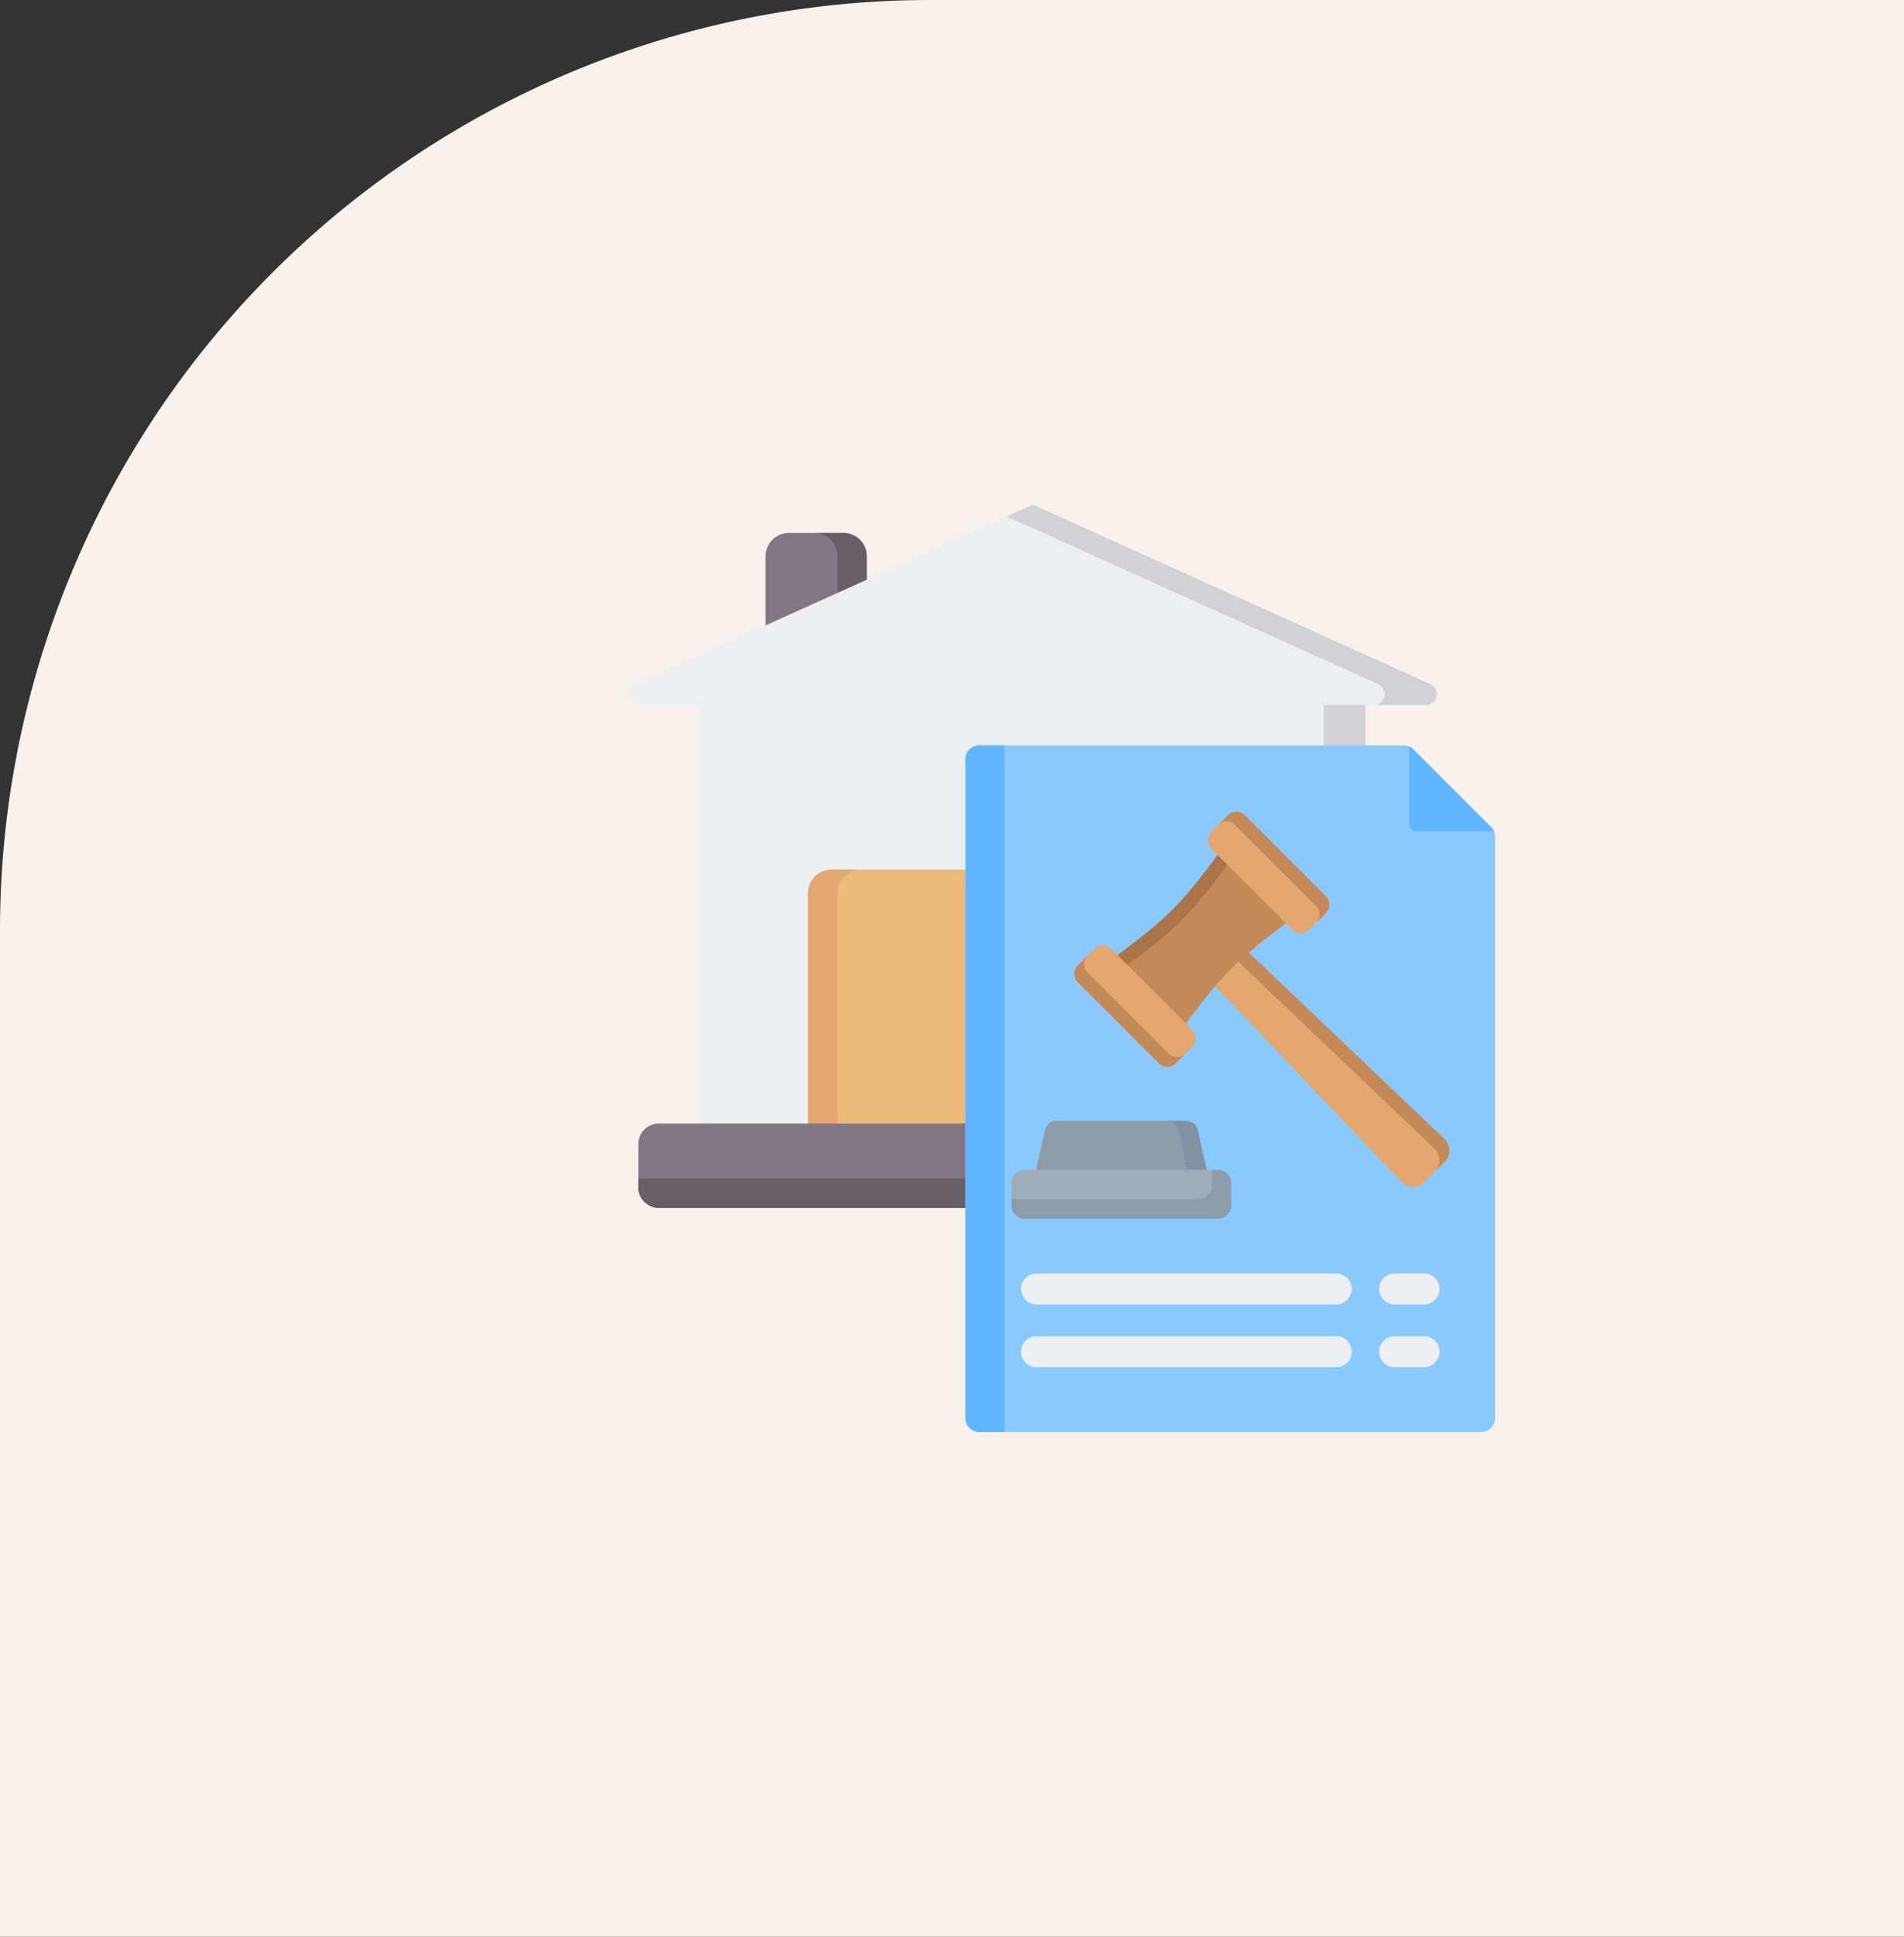<svg xmlns="http://www.w3.org/2000/svg" width="176" height="179" viewBox="0 0 176 179">
  <rect x="0" y="0" width="176" height="179" fill="#333333" stroke="none"/>
  <g id="Group_3704" data-name="Group 3704" transform="translate(-6875 -2844)">
    <g id="Group_3703" data-name="Group 3703" transform="translate(279)">
      <g id="Group_3697" data-name="Group 3697" transform="translate(256)">
        <g id="Group_3694" data-name="Group 3694" transform="translate(378)">
          <g id="Group_3690" data-name="Group 3690" transform="translate(1011)">
            <path id="Rectangle_1645" data-name="Rectangle 1645" d="M86,0h90a0,0,0,0,1,0,0V179a0,0,0,0,1,0,0H0a0,0,0,0,1,0,0V86A86,86,0,0,1,86,0Z" transform="translate(4951 2844)" fill="#fcf4ee" opacity="0.98"/>
          </g>
        </g>
      </g>
    </g>
    <g id="foreclosure" transform="translate(6901.333 2874.647)">
      <g id="Group_3699" data-name="Group 3699" transform="translate(31.82 16)">
        <path id="Path_2556" data-name="Path 2556" d="M104.593,30.63h5.034a2.172,2.172,0,0,1,2.166,2.166V43.482a2.172,2.172,0,0,1-2.166,2.166h-5.034a2.172,2.172,0,0,1-2.166-2.166V32.8A2.172,2.172,0,0,1,104.593,30.63Z" transform="translate(-89.82 -28.018)" fill="#837683" fill-rule="evenodd"/>
        <path id="Path_2557" data-name="Path 2557" d="M127.587,30.63h2.707A2.172,2.172,0,0,1,132.46,32.8V43.481a2.172,2.172,0,0,1-2.166,2.166h-2.707a2.172,2.172,0,0,0,2.166-2.166V32.8A2.172,2.172,0,0,0,127.587,30.63Z" transform="translate(-110.487 -28.018)" fill="#685e68" fill-rule="evenodd"/>
        <path id="Path_2558" data-name="Path 2558" d="M99.862,34.519V76.277H38.432V34.519h-5.6a1.015,1.015,0,0,1-.417-1.939L69.147,16,105.88,32.58a1.015,1.015,0,0,1-.417,1.939Z" transform="translate(-31.82 -16)" fill="#eceff1" fill-rule="evenodd"/>
        <path id="Path_2559" data-name="Path 2559" d="M260.488,34.519V76.277h-3.822V34.519Zm-33.127-17.43,34.32,15.491a1.015,1.015,0,0,1-.417,1.939h4.826a1.015,1.015,0,0,0,.417-1.939L229.774,16Z" transform="translate(-192.446 -16)" fill="#d1d1d6" fill-rule="evenodd"/>
        <path id="Path_2560" data-name="Path 2560" d="M263.791,155.9h12.077a2.172,2.172,0,0,1,2.166,2.166v7.555a2.172,2.172,0,0,1-2.166,2.166H263.791a2.172,2.172,0,0,1-2.166-2.166v-7.555A2.172,2.172,0,0,1,263.791,155.9Z" transform="translate(-220.592 -130.918)" fill="#d8ecfe" fill-rule="evenodd"/>
        <path id="Path_2561" data-name="Path 2561" d="M263.79,155.9H266.5a2.172,2.172,0,0,0-2.166,2.166v7.555a2.172,2.172,0,0,0,2.166,2.166H263.79a2.172,2.172,0,0,1-2.166-2.166v-7.555A2.172,2.172,0,0,1,263.79,155.9Z" transform="translate(-220.592 -130.918)" fill="#c4e2ff" fill-rule="evenodd"/>
        <path id="Path_2562" data-name="Path 2562" d="M126.611,204.914h12.74a2.172,2.172,0,0,1,2.166,2.166v24.07a2.172,2.172,0,0,1-2.166,2.166h-12.74a2.172,2.172,0,0,1-2.166-2.166V207.08A2.172,2.172,0,0,1,126.611,204.914Z" transform="translate(-107.906 -171.183)" fill="#ecba78" fill-rule="evenodd"/>
        <path id="Path_2563" data-name="Path 2563" d="M126.61,204.914h2.707a2.172,2.172,0,0,0-2.166,2.166v24.07a2.172,2.172,0,0,0,2.166,2.166H126.61a2.172,2.172,0,0,1-2.166-2.166V207.08A2.172,2.172,0,0,1,126.61,204.914Z" transform="translate(-107.906 -171.183)" fill="#e3a76f" fill-rule="evenodd"/>
        <path id="Path_2564" data-name="Path 2564" d="M38.5,336.347h69.155a1.9,1.9,0,0,1,1.9,1.895v4a1.9,1.9,0,0,1-1.9,1.9H38.5a1.9,1.9,0,0,1-1.895-1.9v-4A1.9,1.9,0,0,1,38.5,336.347Z" transform="translate(-35.752 -279.148)" fill="#837683" fill-rule="evenodd"/>
        <path id="Path_2565" data-name="Path 2565" d="M106.844,336.347h.812a1.9,1.9,0,0,1,1.895,1.9v4a1.9,1.9,0,0,1-1.895,1.895H38.5a1.9,1.9,0,0,1-1.9-1.895v-.812h68.343a1.9,1.9,0,0,0,1.895-1.895v-3.186Z" transform="translate(-35.751 -279.148)" fill="#685e68" fill-rule="evenodd"/>
      </g>
      <g id="Group_3700" data-name="Group 3700" transform="translate(62.91 38.241)">
        <path id="Path_2566" data-name="Path 2566" d="M207.221,140.561h39.223a1.235,1.235,0,0,1,.9.375l7.184,7.184a1.236,1.236,0,0,1,.375.9v53.722a1.282,1.282,0,0,1-1.28,1.28H207.221a1.282,1.282,0,0,1-1.28-1.28V141.84A1.282,1.282,0,0,1,207.221,140.561Z" transform="translate(-205.941 -140.561)" fill="#8ac9fe" fill-rule="evenodd"/>
        <path id="Path_2567" data-name="Path 2567" d="M207.221,140.561h2.341v63.465h-2.341a1.282,1.282,0,0,1-1.28-1.28V141.841A1.282,1.282,0,0,1,207.221,140.561Z" transform="translate(-205.941 -140.561)" fill="#60b7ff" fill-rule="evenodd"/>
        <path id="Path_2568" data-name="Path 2568" d="M435.749,141.182a1.284,1.284,0,0,1,.375.264l7.184,7.184a1.285,1.285,0,0,1,.264.375h-7.183a.641.641,0,0,1-.64-.64v-7.183Z" transform="translate(-394.716 -141.071)" fill="#60b7ff" fill-rule="evenodd"/>
        <path id="Path_2569" data-name="Path 2569" d="M263.883,413.954a1.428,1.428,0,0,1,0,2.857H236.175a1.428,1.428,0,0,1,0-2.857Zm5.392,2.857a1.428,1.428,0,0,1,0-2.857H272a1.428,1.428,0,0,1,0,2.857Zm0,5.8a1.428,1.428,0,1,1,0-2.857H272a1.428,1.428,0,0,1,0,2.857Zm-5.392-2.857a1.428,1.428,0,0,1,0,2.857H236.175a1.428,1.428,0,1,1,0-2.857Z" transform="translate(-229.604 -365.139)" fill="#eceff1" fill-rule="evenodd"/>
      </g>
      <g id="Group_3701" data-name="Group 3701" transform="translate(67.158 72.96)">
        <path id="Path_2570" data-name="Path 2570" d="M256.732,339.519l-.836-3.714a1.06,1.06,0,0,0-1.063-.8H242.875a1.06,1.06,0,0,0-1.063.8l-.836,3.714-.336,2.655,16.65.353Z" transform="translate(-238.694 -335.01)" fill="#8d9ca8" fill-rule="evenodd"/>
        <path id="Path_2571" data-name="Path 2571" d="M313.808,339.519l-.836-3.714a1.06,1.06,0,0,0-1.063-.8h-1.786a1.06,1.06,0,0,1,1.063.8l.836,3.714.552,2.97,1.793.038Z" transform="translate(-295.77 -335.01)" fill="#8192a5" fill-rule="evenodd"/>
        <path id="Path_2572" data-name="Path 2572" d="M230.963,360.265H248.83a1.23,1.23,0,0,1,1.227,1.227v2.056a1.23,1.23,0,0,1-1.227,1.227H230.963a1.23,1.23,0,0,1-1.227-1.227v-2.056A1.23,1.23,0,0,1,230.963,360.265Z" transform="translate(-229.736 -355.756)" fill="#9facba" fill-rule="evenodd"/>
        <path id="Path_2573" data-name="Path 2573" d="M230.963,364.774h17.867a1.23,1.23,0,0,0,1.227-1.227v-2.056a1.23,1.23,0,0,0-1.227-1.227h-.559v1.5a1.23,1.23,0,0,1-1.227,1.227H229.737v.559A1.23,1.23,0,0,0,230.963,364.774Z" transform="translate(-229.737 -355.755)" fill="#8d9ca8" fill-rule="evenodd"/>
      </g>
      <g id="Group_3702" data-name="Group 3702" transform="translate(72.965 44.369)">
        <path id="Path_2574" data-name="Path 2574" d="M332.476,242.037l-3.064,3.064,18.2,19.093a1.581,1.581,0,0,0,1.085.511,1.33,1.33,0,0,0,1.058-.392l1.936-1.936a1.331,1.331,0,0,0,.392-1.058,1.582,1.582,0,0,0-.511-1.085Z" transform="translate(-317.421 -230.046)" fill="#e3a76f" fill-rule="evenodd"/>
        <path id="Path_2575" data-name="Path 2575" d="M342.406,242.037l-.906.906,19.093,18.2a1.582,1.582,0,0,1,.511,1.085,1.33,1.33,0,0,1-.392,1.058l.906-.906a1.331,1.331,0,0,0,.392-1.058,1.582,1.582,0,0,0-.511-1.085Z" transform="translate(-327.35 -230.046)" fill="#c48958" fill-rule="evenodd"/>
        <path id="Path_2576" data-name="Path 2576" d="M292.826,202.35c1.107-.94,2.449-1.959,4.318-3.35l-6.535-6.535c-4.268,5.738-5.033,6.5-10.77,10.77l6.535,6.535c1.391-1.87,2.41-3.211,3.35-4.318A25.533,25.533,0,0,1,292.826,202.35Z" transform="translate(-276.699 -189.325)" fill="#c48958" fill-rule="evenodd"/>
        <path id="Path_2577" data-name="Path 2577" d="M291.516,193.372l-.906-.906c-4.268,5.738-5.033,6.5-10.77,10.77l.906.906C286.484,199.873,287.247,199.109,291.516,193.372Z" transform="translate(-276.7 -189.326)" fill="#ab7448" fill-rule="evenodd"/>
        <path id="Path_2578" data-name="Path 2578" d="M333.256,175.2l-1.549,1.549a1.1,1.1,0,0,0,0,1.548l7.5,7.5a1.1,1.1,0,0,0,1.548,0l1.549-1.549a1.1,1.1,0,0,0,0-1.548l-7.5-7.5A1.1,1.1,0,0,0,333.256,175.2Z" transform="translate(-319.044 -174.88)" fill="#e3a76f" fill-rule="evenodd"/>
        <path id="Path_2579" data-name="Path 2579" d="M337.683,175.2l-.906.906a1.1,1.1,0,0,1,1.548,0l7.5,7.5a1.1,1.1,0,0,1,0,1.548l.906-.906a1.1,1.1,0,0,0,0-1.548l-7.5-7.5A1.1,1.1,0,0,0,337.683,175.2Z" transform="translate(-323.471 -174.88)" fill="#c48958" fill-rule="evenodd"/>
        <path id="Path_2580" data-name="Path 2580" d="M264.123,244.333l-1.549,1.549a1.1,1.1,0,0,0,0,1.548l7.505,7.5a1.1,1.1,0,0,0,1.548,0l1.549-1.549a1.1,1.1,0,0,0,0-1.548l-7.505-7.5A1.1,1.1,0,0,0,264.123,244.333Z" transform="translate(-262.255 -231.669)" fill="#e3a76f" fill-rule="evenodd"/>
        <path id="Path_2581" data-name="Path 2581" d="M271.627,259.361l.906-.906a1.1,1.1,0,0,1-1.548,0l-7.5-7.5a1.1,1.1,0,0,1,0-1.548l-.906.906a1.1,1.1,0,0,0,0,1.548l7.505,7.5A1.1,1.1,0,0,0,271.627,259.361Z" transform="translate(-262.254 -236.096)" fill="#c48958" fill-rule="evenodd"/>
      </g>
    </g>
  </g>
</svg>
